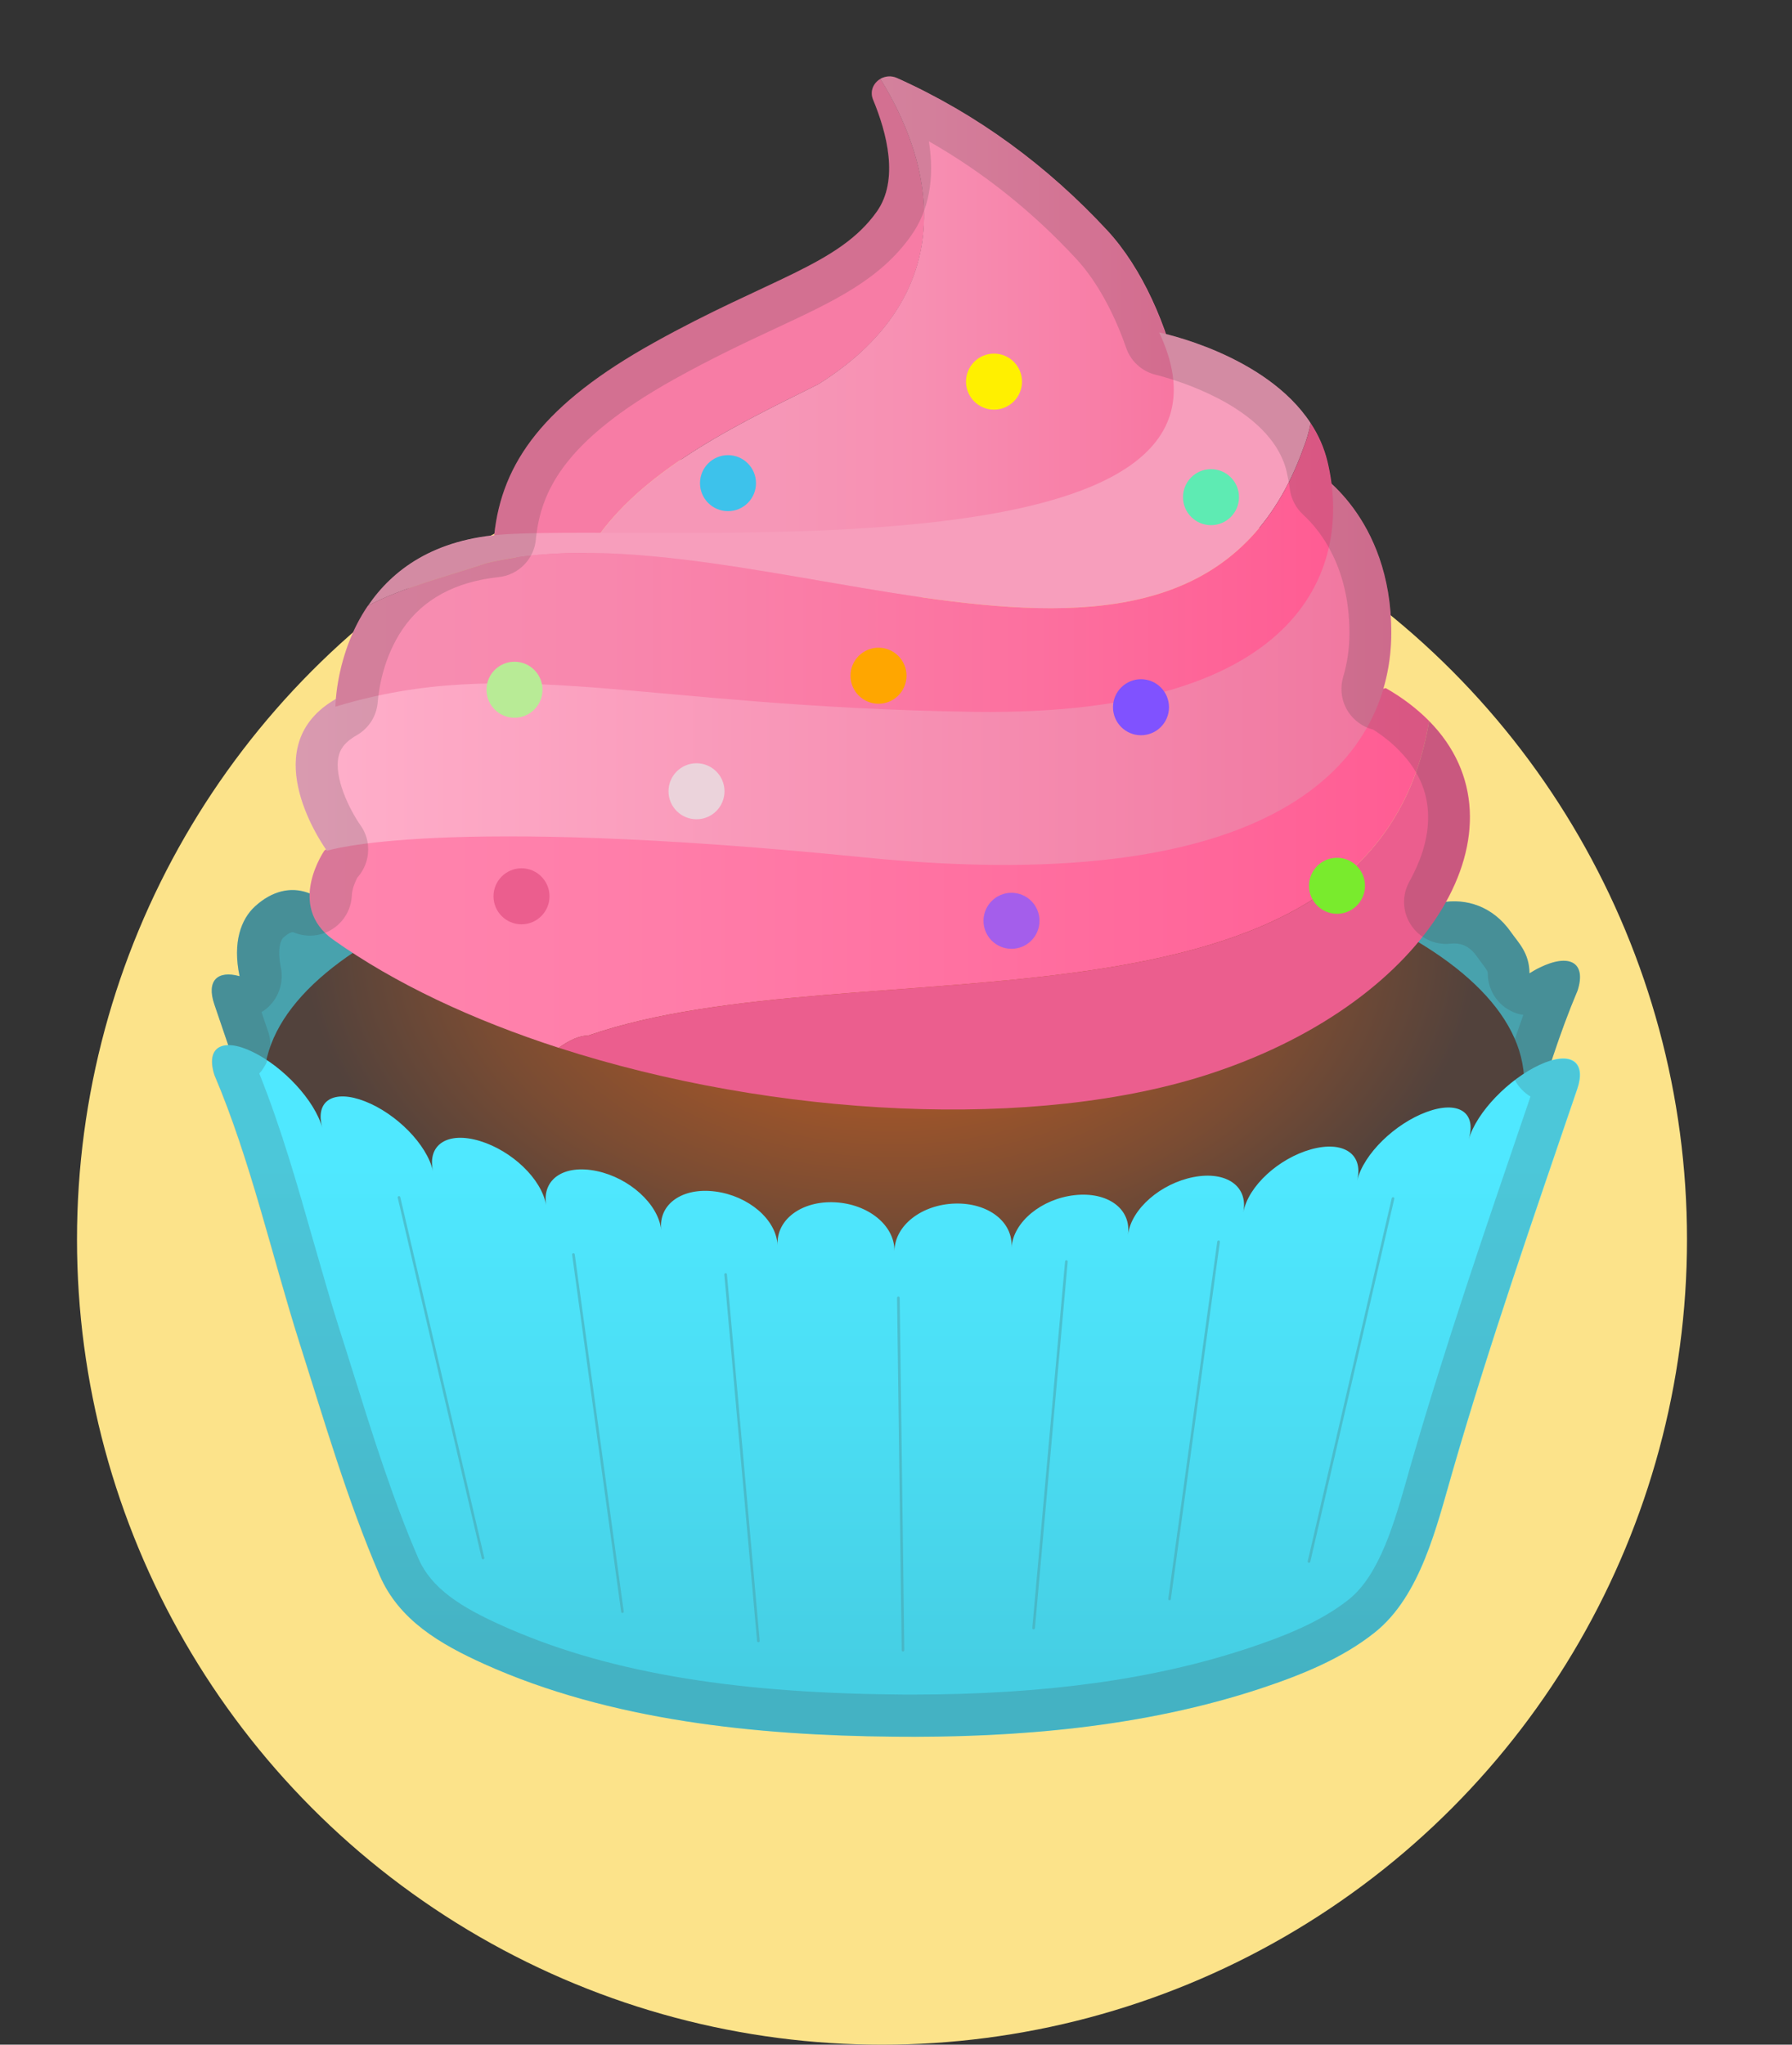 <svg width="256" height="292" viewBox="0 0 256 292" fill="none" xmlns="http://www.w3.org/2000/svg">
<rect x="0" y="0" width="256" height="292" fill="#333333" stroke="none"/>
<circle cx="126" cy="177" r="115" fill="#FCE38A"/>
<path d="M219.88 138.22C219.42 138.44 218.96 138.72 218.5 139C218.48 136.08 216.94 134.66 215.86 133.12C210.66 125.68 200.62 128.5 197.66 135.34C197.26 136.28 203.78 144.78 203.5 145.7C199.18 147.64 195.02 152.1 194.18 156C195.04 151.98 192.04 150.1 187.5 151.6C182.96 153.1 178.66 157.42 178.04 161.42C178.68 157.42 175.44 155.24 170.8 156.36C166.16 157.48 162.02 161.46 161.6 165.44C162.02 161.46 158.54 158.96 153.86 159.66C149.18 160.36 145.18 164 144.98 167.96C145.16 163.98 141.48 161.16 136.76 161.42C132.04 161.68 128.22 164.96 128.26 168.94C128.22 164.98 124.34 161.78 119.62 161.62C114.9 161.46 111.26 164.36 111.52 168.34C111.26 164.36 107.18 160.82 102.5 160.22C97.8 159.62 94.38 162.18 94.86 166.16C94.38 162.18 90.14 158.28 85.5 157.26C80.86 156.24 77.66 158.48 78.36 162.48C77.66 158.5 73.28 154.26 68.7 152.84C64.12 151.44 61.16 153.38 62.1 157.38C61.18 153.38 51.08 136.48 49.98 133.98C47.02 127.14 41.32 124.98 36.44 129.42C34.44 131.24 33.2 134.54 34.22 139.4C31.04 138.52 29.46 140.06 30.62 143.44C36.96 161.96 43.22 180.8 48.42 199.74C50.64 207.84 52.94 218.34 59.46 224.38C64.14 228.7 69.98 231.7 75.6 234.12C92.38 241.32 111 243.52 128.34 243.64C146.9 243.76 170.5 239.28 186.92 229.94C193.14 226.42 199.06 222.32 201.84 215.42C206.42 203.98 209.74 191.98 213.24 180.5C217.22 167.46 220.22 153.62 225.38 141.44C226.66 137.44 224.22 136.06 219.88 138.22Z" fill="#48A2AD"/>
<path d="M127.72 190.8C177.437 190.8 217.74 174.602 217.74 154.62C217.74 134.638 177.437 118.44 127.72 118.44C78.003 118.44 37.7 134.638 37.7 154.62C37.7 174.602 78.003 190.8 127.72 190.8Z" fill="url(#paint0_radial)"/>
<path d="M204.16 102.96C202.48 101.26 200.42 99.66 197.96 98.26C197.96 98.26 140.6 116.92 100.68 114.9C60.76 112.88 66.64 108.52 46.36 121.44C46.36 121.44 40.82 129.36 47.58 134.18C56.42 140.48 67.58 145.68 79.82 149.64C81.3 148.56 82.78 147.88 84.04 147.88C122.1 134.66 196.14 151.42 204.16 102.96Z" fill="url(#paint1_linear)"/>
<path d="M204.16 102.96C196.14 151.42 122.1 134.66 84.06 147.88C82.8 147.88 81.32 148.54 79.84 149.64C110.54 159.56 148.1 161.58 173.18 153.24C204.68 142.8 218.9 117.9 204.16 102.96Z" fill="#EB5E8E"/>
<path d="M187.9 67.26C187.9 67.26 198.76 73.7 198.76 90.36C198.76 107.02 184.9 128.62 123.4 122.44C62.44 116.3 46.7 121.5 46.7 121.5C46.7 121.5 28.02 96.14 67.06 96.28C102 96.4 153.96 100.52 166.2 92.76C184.42 81.16 185.1 80.84 187.9 67.26Z" fill="url(#paint2_linear)"/>
<path d="M116.9 54.88C135.82 43.06 134.8 25.88 125.78 11.26C124.8 11.82 124.22 13 124.72 14.22C126.7 18.98 128.46 25.7 125.26 30.22C119.84 37.86 109.8 39.8 93.38 48.96C77.72 57.68 71.7 66 70.6 76.44C70.5 77.42 71.06 78.36 71.98 78.82C73.74 79.7 77.1 81.14 82.18 82.46C87.7 68.8 104.32 61.16 116.9 54.88Z" fill="#F77CA5"/>
<path d="M158.18 32.9C149.72 23.78 139.72 16.34 128.14 11.14C127.3 10.76 126.44 10.88 125.76 11.26C134.78 25.86 135.8 43.04 116.88 54.88C104.32 61.16 87.7 68.8 82.16 82.46C87.68 83.9 95.24 85.2 105.08 85.5C129.2 86.22 161.7 84.9 167.22 75.44C172.76 66 168.14 43.64 158.18 32.9Z" fill="url(#paint3_linear)"/>
<path d="M186.2 64C186.66 62.84 187 61.64 187.24 60.44C180.76 50.52 165.6 47.48 165.6 47.48C182.04 82.48 96.48 74.86 72.24 76.3C61.92 76.92 56 81.46 52.58 86.5C57.64 83.86 63.56 82.4 69.5 80.42C107.78 71.3 169.78 109.6 186.2 64Z" fill="#F79EBC"/>
<path d="M189.64 65.92C189.168 63.967 188.355 62.112 187.24 60.44C187 61.66 186.66 62.84 186.2 64C169.78 109.6 107.78 71.3 69.48 80.42C63.56 82.4 57.62 83.84 52.56 86.5C47.94 93.28 47.92 100.92 47.92 100.92C72.86 93.36 91.26 100.96 139.2 101.66C187.14 102.32 193.08 80.24 189.64 65.92Z" fill="url(#paint4_linear)"/>
<path d="M219.92 152.08C215.54 154.12 210.96 158.8 209.82 162.7C210.98 158.8 208.28 157.14 203.8 158.8C199.3 160.46 194.82 164.76 193.88 168.58C194.82 164.76 191.86 162.86 187.28 164.14C182.7 165.42 178.32 169.36 177.62 173.12C178.34 169.36 175.14 167.2 170.5 168.1C165.86 169 161.62 172.6 161.14 176.32C161.64 172.6 158.2 170.16 153.52 170.68C148.82 171.2 144.76 174.48 144.5 178.16C144.76 174.48 141.14 171.74 136.42 171.88C131.7 172.02 127.82 174.98 127.78 178.66C127.82 174.98 124 171.94 119.28 171.7C114.58 171.46 110.88 174.12 111.08 177.82C110.9 174.12 106.9 170.78 102.2 170.16C97.52 169.54 94.04 171.92 94.46 175.64C94.04 171.92 89.9 168.22 85.26 167.24C80.62 166.26 77.4 168.34 78.02 172.12C77.38 168.34 73.1 164.32 68.54 162.94C63.98 161.56 61 163.42 61.86 167.26C61 163.42 56.6 159.02 52.14 157.28C47.68 155.54 44.96 157.14 46.04 161.06C44.96 157.14 40.48 152.36 36.14 150.24C31.8 148.12 29.36 149.5 30.64 153.52C35.8 165.64 38.82 179.22 42.8 191.78C46.32 202.84 49.64 214.3 54.24 224.96C57.02 231.4 62.9 234.8 69.18 237.64C87.16 245.74 108.16 247.84 127.64 248.02C145.24 248.2 163.48 246.66 180.26 241.08C185.9 239.2 191.74 236.86 196.42 233.12C202.96 227.9 205.26 217.92 207.5 210.2C212.84 191.72 219.14 173.7 225.34 155.5C226.7 151.46 224.3 150.04 219.92 152.08Z" fill="url(#paint5_linear)"/>
<path d="M73.5 102.5C75.709 102.5 77.5 100.709 77.5 98.5C77.5 96.291 75.709 94.5 73.5 94.5C71.291 94.5 69.5 96.291 69.5 98.5C69.5 100.709 71.291 102.5 73.5 102.5Z" fill="#B8EB96"/>
<path d="M99.5 117C101.709 117 103.5 115.209 103.5 113C103.5 110.791 101.709 109 99.5 109C97.291 109 95.5 110.791 95.5 113C95.5 115.209 97.291 117 99.5 117Z" fill="#EBD3DB"/>
<path d="M74.5 132C76.709 132 78.5 130.209 78.5 128C78.5 125.791 76.709 124 74.5 124C72.291 124 70.5 125.791 70.5 128C70.5 130.209 72.291 132 74.5 132Z" fill="#EB5E8E"/>
<path d="M104 73C106.209 73 108 71.209 108 69C108 66.791 106.209 65 104 65C101.791 65 100 66.791 100 69C100 71.209 101.791 73 104 73Z" fill="#3DC2EB"/>
<path d="M125.5 100.5C127.709 100.5 129.5 98.709 129.5 96.5C129.5 94.291 127.709 92.5 125.5 92.5C123.291 92.5 121.5 94.291 121.5 96.5C121.5 98.709 123.291 100.5 125.5 100.5Z" fill="#FFA600"/>
<path d="M191 130.5C193.209 130.5 195 128.709 195 126.5C195 124.291 193.209 122.5 191 122.5C188.791 122.5 187 124.291 187 126.5C187 128.709 188.791 130.5 191 130.5Z" fill="#79EB2D"/>
<path d="M142 58.5C144.209 58.5 146 56.709 146 54.5C146 52.291 144.209 50.5 142 50.5C139.791 50.5 138 52.291 138 54.5C138 56.709 139.791 58.5 142 58.5Z" fill="#FFF000"/>
<path d="M163 105C165.209 105 167 103.209 167 101C167 98.791 165.209 97 163 97C160.791 97 159 98.791 159 101C159 103.209 160.791 105 163 105Z" fill="#8052FF"/>
<path d="M173 75C175.209 75 177 73.209 177 71C177 68.791 175.209 67 173 67C170.791 67 169 68.791 169 71C169 73.209 170.791 75 173 75Z" fill="#5EEBB3"/>
<path d="M144.5 135.5C146.709 135.5 148.5 133.709 148.5 131.5C148.5 129.291 146.709 127.5 144.5 127.5C142.291 127.5 140.5 129.291 140.5 131.5C140.5 133.709 142.291 135.5 144.5 135.5Z" fill="#A45EEB"/>
<path opacity="0.56" d="M57 171L69 222.5" stroke="#49A5B0" stroke-width="0.375" stroke-miterlimit="10" stroke-linecap="round" stroke-linejoin="round"/>
<path opacity="0.56" d="M199 171.16L187 223" stroke="#49A5B0" stroke-width="0.375" stroke-miterlimit="10" stroke-linecap="round" stroke-linejoin="round"/>
<path opacity="0.56" d="M81.92 179.16L88.92 230.16" stroke="#49A5B0" stroke-width="0.375" stroke-miterlimit="10" stroke-linecap="round" stroke-linejoin="round"/>
<path opacity="0.56" d="M174.08 177.34L167.08 228.34" stroke="#49A5B0" stroke-width="0.375" stroke-miterlimit="10" stroke-linecap="round" stroke-linejoin="round"/>
<path opacity="0.56" d="M103.66 182L108.34 234.34" stroke="#49A5B0" stroke-width="0.375" stroke-miterlimit="10" stroke-linecap="round" stroke-linejoin="round"/>
<path opacity="0.56" d="M152.34 180.16L147.66 232.5" stroke="#49A5B0" stroke-width="0.375" stroke-miterlimit="10" stroke-linecap="round" stroke-linejoin="round"/>
<path opacity="0.56" d="M128.34 185.34L129 235.66" stroke="#49A5B0" stroke-width="0.375" stroke-miterlimit="10" stroke-linecap="round" stroke-linejoin="round"/>
<path opacity="0.2" d="M132.7 20.18C140.42 24.58 147.5 30.2 153.78 37C156.54 39.98 159.08 44.48 160.88 49.68C161.54 51.6 163.14 53.04 165.1 53.52C167.18 54.04 177.8 56.96 182.22 63.72C182.98 64.9 183.5 66.08 183.8 67.32C183.98 68.1 184.14 68.96 184.26 69.84C184.44 71.24 185.12 72.54 186.16 73.5C188.62 75.76 192.76 80.96 192.78 90.36C192.78 92.56 192.48 94.68 191.88 96.68C191.26 98.82 191.84 101.12 193.44 102.66C194.22 103.42 195.16 103.94 196.18 104.2C197.58 105.1 198.84 106.1 199.9 107.2C206.16 113.54 204.14 120.86 201.34 125.9C200.24 127.86 200.34 130.28 201.6 132.14C202.72 133.82 204.6 134.8 206.58 134.8C206.8 134.8 207.04 134.78 207.28 134.76C207.44 134.74 207.62 134.74 207.78 134.74C209.06 134.74 210.1 135.34 210.96 136.56C211.2 136.9 211.44 137.22 211.7 137.56C212.52 138.64 212.52 138.72 212.54 139.08C212.56 141.24 213.76 143.24 215.66 144.28C216.28 144.62 216.94 144.84 217.62 144.94C217.1 146.4 216.56 147.94 216.02 149.56C215.32 151.66 215.84 153.98 217.38 155.58C217.76 155.98 218.18 156.32 218.64 156.6L217.28 160.58C211.96 176.18 206.44 192.3 201.74 208.52C201.52 209.24 201.32 210 201.1 210.76C199.22 217.38 197.1 224.9 192.68 228.42C188.54 231.72 183.12 233.78 178.38 235.36C164.92 239.84 149.2 242 130.32 242C129.46 242 128.58 242 127.72 241.98C103.86 241.74 86.04 238.6 71.66 232.12C65.88 229.52 61.64 226.88 59.76 222.54C56.06 214 53.16 204.7 50.34 195.68C49.74 193.76 49.14 191.82 48.52 189.92C47.22 185.84 46 181.52 44.8 177.36C42.52 169.36 40.18 161.12 37.04 153.3C37.22 153.12 37.38 152.92 37.52 152.7C38.64 151.14 38.92 149.12 38.3 147.3L37.52 145.02C37.46 144.86 37.42 144.7 37.36 144.54C37.72 144.32 38.06 144.06 38.36 143.78C39.107 143.07 39.661 142.182 39.968 141.198C40.276 140.215 40.329 139.169 40.12 138.16C39.64 135.88 39.96 134.36 40.52 133.86C41.12 133.32 41.58 133.12 41.8 133.12C41.82 133.12 41.9 133.12 42.02 133.18C42.911 133.543 43.876 133.686 44.834 133.595C45.791 133.505 46.713 133.184 47.52 132.66C49.16 131.6 50.18 129.82 50.26 127.86C50.3 126.96 50.72 125.96 51.04 125.34C51.76 124.54 52.26 123.56 52.48 122.48C52.8 120.88 52.46 119.2 51.5 117.86C49.88 115.54 47.7 111.04 48.36 108.06C48.54 107.22 49 106.12 50.96 105C52.68 104.02 53.8 102.26 53.96 100.28C54.1 98.5 54.74 93.92 57.52 89.84C60.42 85.58 65.04 83.08 71.22 82.42C72.604 82.277 73.895 81.656 74.87 80.662C75.845 79.669 76.443 78.367 76.56 76.98V76.86C77.3 70.36 80.28 63.1 96.28 54.18C101.84 51.08 106.64 48.84 110.88 46.86C119.16 43 125.7 39.94 130.14 33.68C132.7 30.1 133.54 25.52 132.7 20.18ZM127.08 10.9C126.6 10.9 126.16 11.04 125.76 11.26C124.78 11.82 124.2 13 124.7 14.22C126.68 18.98 128.44 25.7 125.24 30.22C119.82 37.86 109.78 39.8 93.36 48.96C77.72 57.68 71.7 66 70.6 76.44V76.48C61.3 77.46 55.8 81.74 52.56 86.5C49 91.74 48.18 97.48 47.98 99.82C36.58 106.36 45.52 119.8 46.58 121.32C46.5 121.36 46.44 121.42 46.36 121.46C46.36 121.46 44.38 124.3 44.24 127.62C43.44 127.3 42.62 127.14 41.78 127.14C40 127.14 38.18 127.88 36.46 129.46C34.46 131.28 33.22 134.58 34.24 139.44C33.64 139.28 33.12 139.2 32.64 139.2C30.56 139.2 29.7 140.72 30.64 143.48C31.3 145.4 31.94 147.34 32.6 149.26C30.6 149.28 29.74 150.76 30.6 153.5C35.76 165.62 38.78 179.2 42.76 191.76C46.28 202.82 49.6 214.28 54.2 224.94C56.98 231.38 62.86 234.78 69.14 237.62C87.12 245.72 108.12 247.82 127.6 248C128.48 248 129.38 248.02 130.26 248.02C147.02 248.02 164.28 246.36 180.22 241.08C185.86 239.2 191.7 236.86 196.38 233.12C202.92 227.9 205.22 217.92 207.46 210.2C212.8 191.72 219.1 173.7 225.3 155.5C226.24 152.74 225.36 151.2 223.28 151.2C222.8 151.2 222.26 151.28 221.66 151.44C222.78 148.04 223.98 144.72 225.34 141.5C226.22 138.74 225.36 137.22 223.34 137.22C222.4 137.22 221.22 137.54 219.86 138.22C219.4 138.44 218.94 138.72 218.48 139C218.46 136.08 216.92 134.66 215.84 133.12C213.68 130.04 210.7 128.74 207.74 128.74C207.34 128.74 206.94 128.76 206.54 128.8C211.6 119.7 211.24 110.18 204.14 102.98C202.46 101.28 200.4 99.68 197.94 98.28L197.6 98.38C198.4 95.66 198.74 92.96 198.74 90.36C198.74 78.64 193.36 72 190.18 69.08C190.04 68 189.86 66.94 189.6 65.92C189.128 63.967 188.315 62.112 187.2 60.44C181.68 52 169.9 48.54 166.52 47.7C164.54 42.04 161.7 36.74 158.16 32.92C149.7 23.8 139.7 16.36 128.12 11.16C127.8 10.98 127.44 10.9 127.08 10.9Z" fill="#424242"/>
<defs>
<radialGradient id="paint0_radial" cx="0" cy="0" r="1" gradientUnits="userSpaceOnUse" gradientTransform="translate(127.334 135.334) rotate(90) scale(53.37 83.567)">
<stop stop-color="#BE5D23"/>
<stop offset="0.158" stop-color="#B65B25"/>
<stop offset="0.407" stop-color="#9F552A"/>
<stop offset="0.715" stop-color="#7A4C33"/>
<stop offset="0.999" stop-color="#52423C"/>
</radialGradient>
<linearGradient id="paint1_linear" x1="44.228" y1="123.958" x2="204.16" y2="123.958" gradientUnits="userSpaceOnUse">
<stop stop-color="#FF85AE"/>
<stop offset="0.317" stop-color="#FF7DA9"/>
<stop offset="0.816" stop-color="#FF669A"/>
<stop offset="1" stop-color="#FF5C93"/>
</linearGradient>
<linearGradient id="paint2_linear" x1="42.234" y1="95.382" x2="198.768" y2="95.382" gradientUnits="userSpaceOnUse">
<stop offset="0.003" stop-color="#FFB0CB"/>
<stop offset="0.792" stop-color="#F383A9"/>
<stop offset="1" stop-color="#F0769F"/>
</linearGradient>
<linearGradient id="paint3_linear" x1="110.172" y1="48.28" x2="174.024" y2="48.28" gradientUnits="userSpaceOnUse">
<stop stop-color="#F697B7"/>
<stop offset="0.335" stop-color="#F78FB2"/>
<stop offset="0.862" stop-color="#F878A3"/>
<stop offset="1" stop-color="#F9719F"/>
</linearGradient>
<linearGradient id="paint4_linear" x1="47.922" y1="81.044" x2="190.444" y2="81.044" gradientUnits="userSpaceOnUse">
<stop stop-color="#F78FB2"/>
<stop offset="0.272" stop-color="#F887AD"/>
<stop offset="0.703" stop-color="#FC709F"/>
<stop offset="1" stop-color="#FF5C93"/>
</linearGradient>
<linearGradient id="paint5_linear" x1="128" y1="166" x2="128" y2="239.24" gradientUnits="userSpaceOnUse">
<stop stop-color="#4FE8FF"/>
<stop offset="0.497" stop-color="#4BDDF3"/>
<stop offset="1" stop-color="#45CEE3"/>
</linearGradient>
</defs>
</svg>
